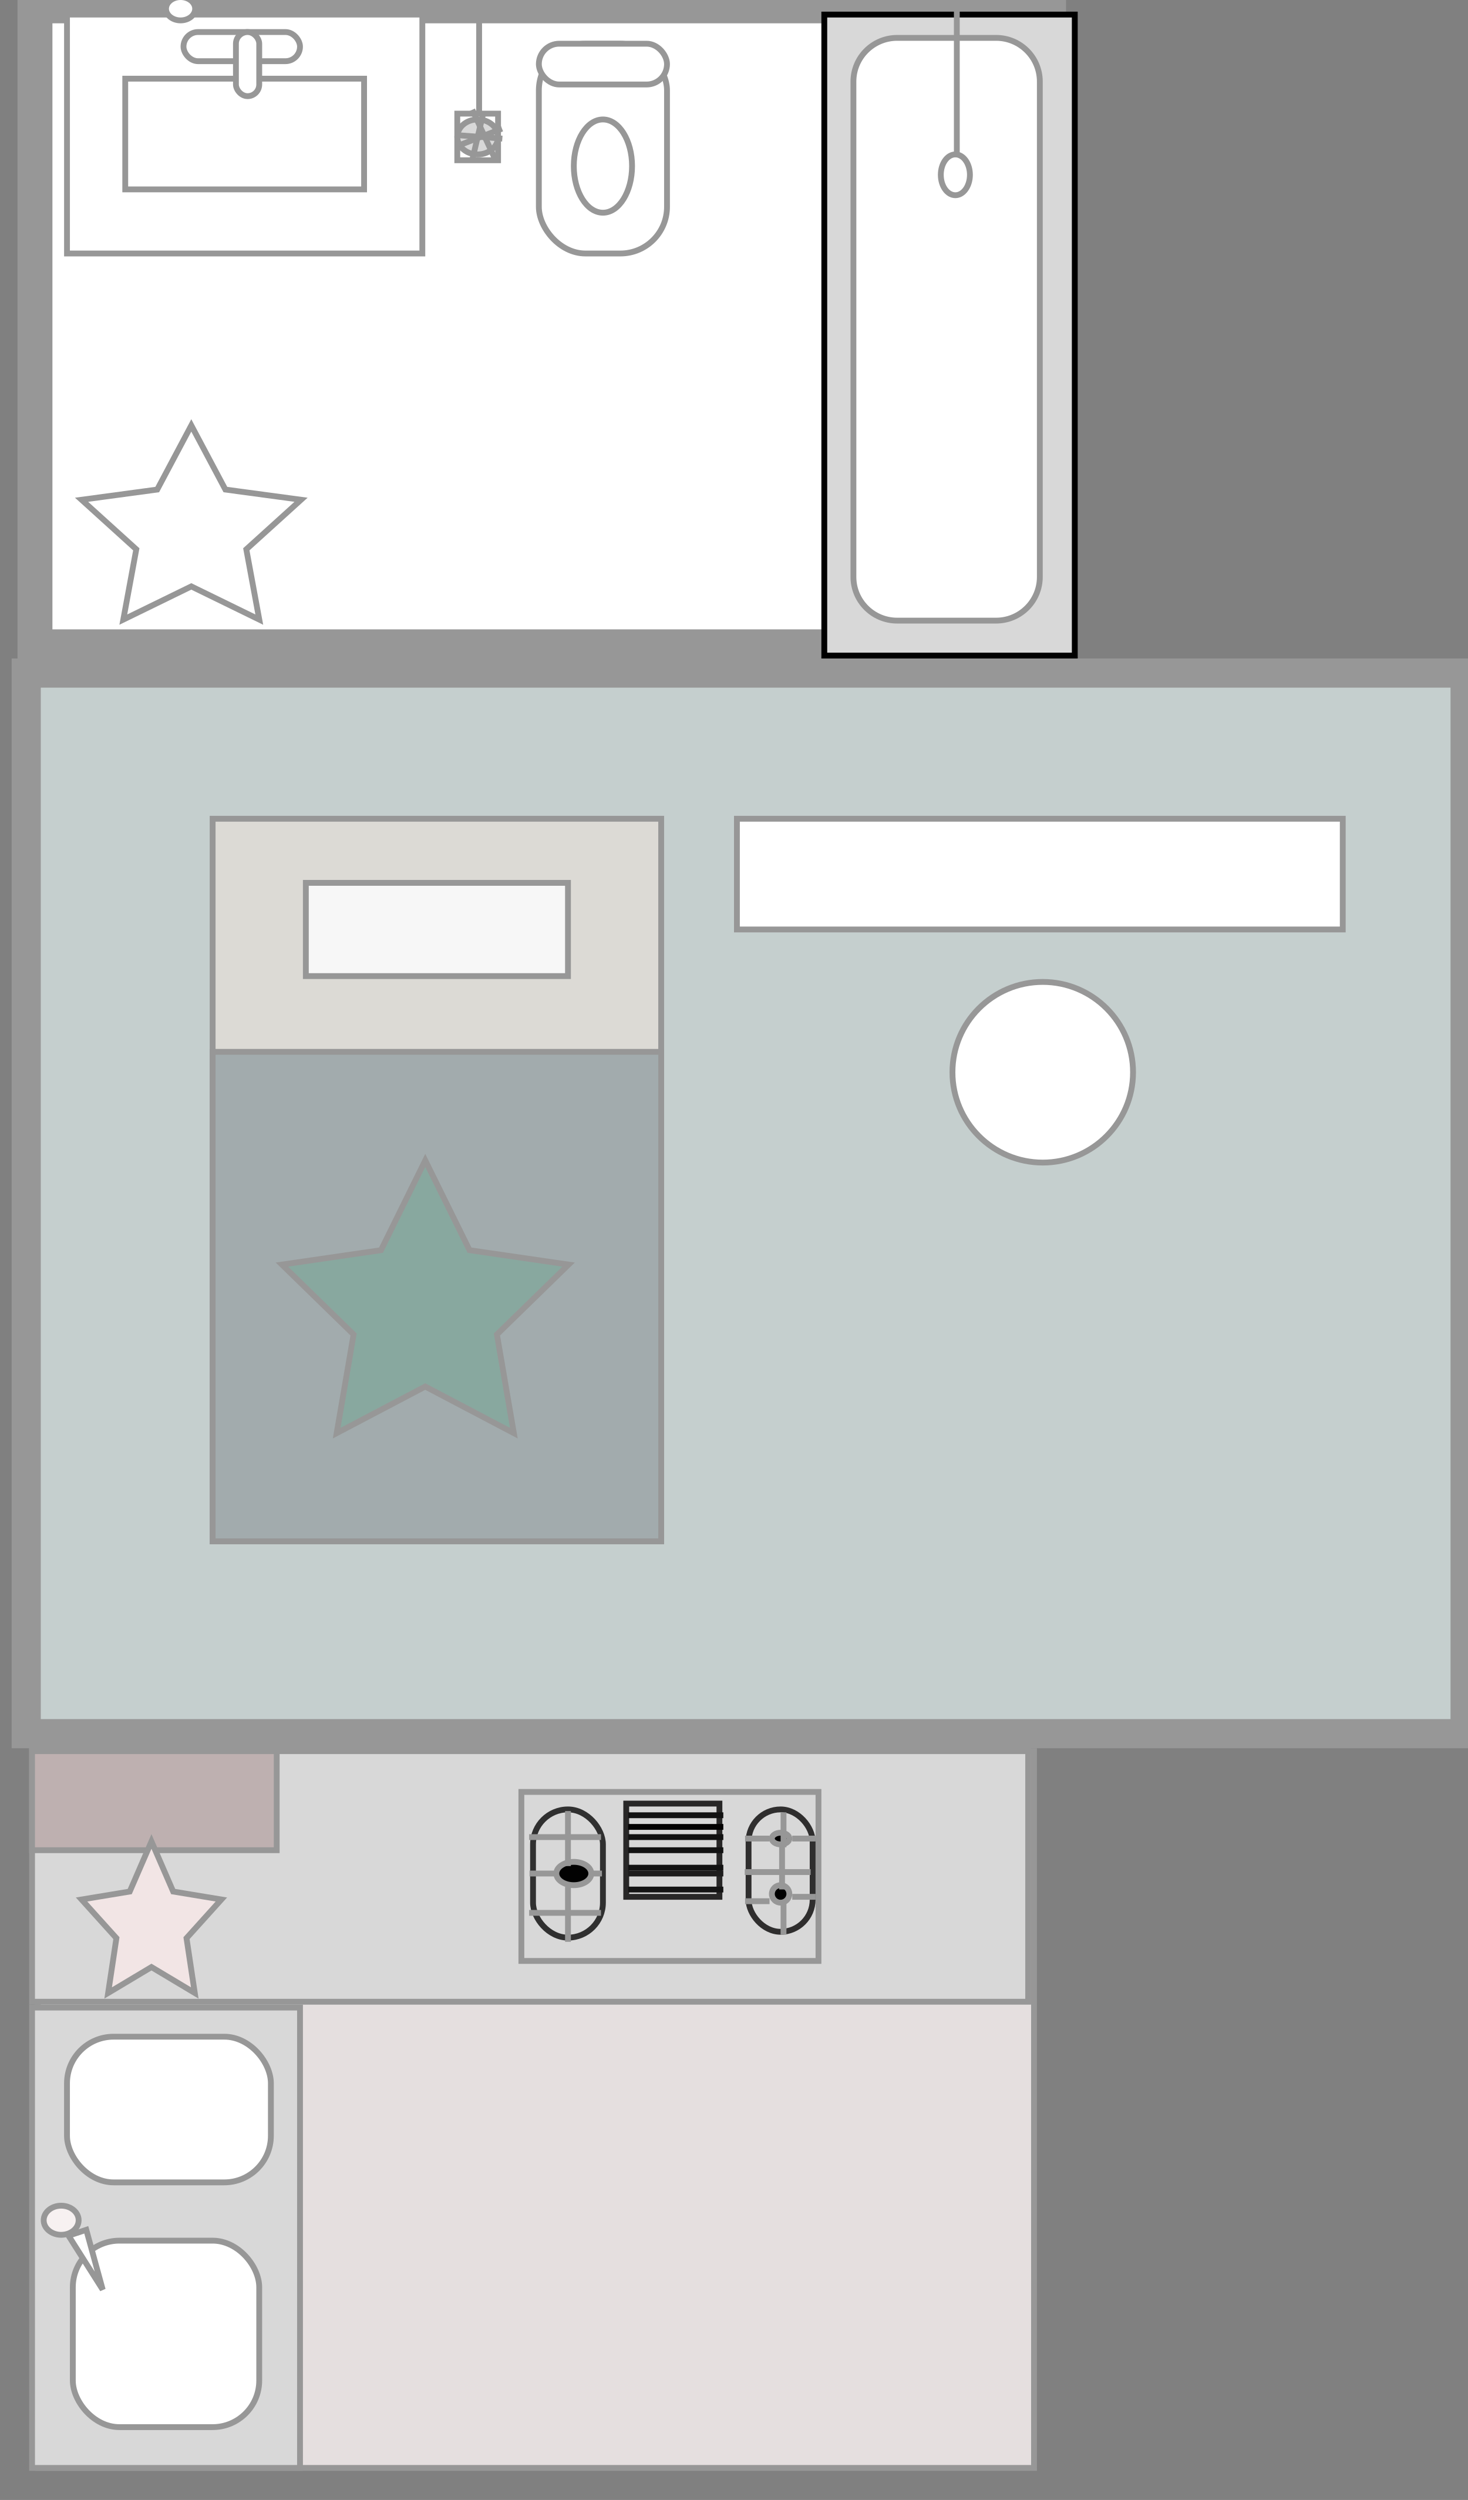 <?xml version="1.0" encoding="UTF-8"?>
<svg width="252px" height="429px" viewBox="0 0 252 429" version="1.1" xmlns="http://www.w3.org/2000/svg" xmlns:xlink="http://www.w3.org/1999/xlink">
    <rect x="0" y="0" width="252" height="429" fill="#808080" stroke="none"/>
    <!-- Generator: Sketch 64 (93537) - https://sketch.com -->
    <title>Slice</title>
    <desc>Created with Sketch.</desc>
    <g id="Page-1" stroke="none" stroke-width="1" fill="none" fill-rule="evenodd">
        <g id="studio_1" transform="translate(4, -1)">
            <rect id="Rectangle" stroke="#979797" stroke-width="5" fill="#C5CFCE" fill-rule="nonzero" x="0.5" y="116.5" width="247" height="182"></rect>
            <rect id="Rectangle" stroke="#979797" fill="#DCDAD5" fill-rule="nonzero" x="32.5" y="141.5" width="77" height="124"></rect>
            <rect id="Rectangle" stroke="#979797" fill="#F7F7F7" fill-rule="nonzero" x="48.5" y="152.5" width="45" height="16"></rect>
            <rect id="Rectangle" stroke="#979797" fill="#A2ABAD" fill-rule="nonzero" x="32.5" y="181.5" width="77" height="84"></rect>
            <rect id="Rectangle" stroke="#979797" fill="#FFFFFF" fill-rule="nonzero" x="122.5" y="141.5" width="104" height="19"></rect>
            <circle id="Oval" stroke="#979797" fill="#FFFFFF" fill-rule="nonzero" cx="175" cy="185" r="15.5"></circle>
            <rect id="Rectangle" stroke="#979797" stroke-width="6" fill="#FFFFFF" fill-rule="nonzero" x="2" y="2" width="174" height="110"></rect>
            <line x1="78.25" y1="3.29" x2="78.25" y2="20.71" id="Line-4" stroke="#979797" stroke-linecap="square"></line>
            <rect id="Rectangle" stroke="#979797" fill="#FFFFFF" fill-rule="nonzero" x="88.5" y="8.5" width="22" height="36" rx="8"></rect>
            <ellipse id="Oval" stroke="#979797" fill="#FFFFFF" fill-rule="nonzero" cx="99.5" cy="29.5" rx="5" ry="8"></ellipse>
            <rect id="Rectangle" stroke="#979797" fill="#FFFFFF" fill-rule="nonzero" x="88.5" y="8.5" width="22" height="7" rx="3.5"></rect>
            <ellipse id="Oval" stroke="#979797" fill="#D8D8D8" fill-rule="nonzero" cx="38.5" cy="10" rx="2" ry="1.5"></ellipse>
            <rect id="Rectangle" stroke="#000000" fill="#D8D8D8" fill-rule="nonzero" x="137.5" y="3.5" width="43" height="110"></rect>
            <line x1="38.25" y1="3.289" x2="38.25" y2="13.711" id="Line-2" stroke="#979797" stroke-linecap="square"></line>
            <rect id="Rectangle" stroke="#979797" fill="#FFFFFF" fill-rule="nonzero" x="7.5" y="3.5" width="61" height="41"></rect>
            <rect id="Rectangle-2" stroke="#979797" fill="#FFFFFF" fill-rule="nonzero" x="17.5" y="14.5" width="41" height="19"></rect>
            <path d="M167,7.5 L150,7.5 C147.929,7.5 146.054,8.339 144.697,9.697 C143.339,11.054 142.5,12.929 142.5,15 L142.5,100 C142.5,102.071 143.339,103.946 144.697,105.303 C146.054,106.661 147.929,107.5 150,107.5 L167,107.5 C169.071,107.5 170.946,106.661 172.303,105.303 C173.661,103.946 174.5,102.071 174.5,100 L174.5,15 C174.5,12.929 173.661,11.054 172.303,9.697 C170.946,8.339 169.071,7.5 167,7.5 Z M27,0.5 C26.298,0.5 25.66,0.732 25.199,1.116 C24.774,1.47 24.5,1.956 24.5,2.5 C24.5,3.044 24.774,3.53 25.199,3.884 C25.66,4.268 26.298,4.5 27,4.5 C27.702,4.5 28.34,4.268 28.801,3.884 C29.226,3.53 29.5,3.044 29.5,2.5 C29.5,1.956 29.226,1.47 28.801,1.116 C28.34,0.732 27.702,0.5 27,0.5 Z" id="Rectangle-3" stroke="#979797" fill="#FFFFFF" fill-rule="nonzero"></path>
            <line x1="160.25" y1="3.286" x2="160.25" y2="26.714" id="Line-3" stroke="#979797" stroke-linecap="square"></line>
            <ellipse id="Oval" stroke="#979797" fill="#FFFFFF" fill-rule="nonzero" cx="160" cy="31" rx="2.5" ry="3.5"></ellipse>
            <rect id="Rectangle" stroke="#979797" fill="#FFFFFF" fill-rule="nonzero" x="27.5" y="6.5" width="20" height="5" rx="2.5"></rect>
            <rect id="Rectangle" stroke="#979797" fill="#FFFFFF" fill-rule="nonzero" x="36.5" y="6.5" width="4" height="11" rx="2"></rect>
            <rect id="Rectangle" stroke="#979797" fill="#FFFFFF" fill-rule="nonzero" x="74.5" y="20.5" width="7" height="8"></rect>
            <ellipse id="Oval" stroke="#979797" fill="#D8D8D8" fill-rule="nonzero" cx="78" cy="24.5" rx="3.5" ry="3"></ellipse>
            <line x1="75.269" y1="24.25" x2="81.731" y2="24.75" id="Line-5" stroke="#979797" stroke-linecap="square"></line>
            <line x1="77.286" y1="20.286" x2="80.714" y2="27.714" id="Line-6" stroke="#979797" stroke-linecap="square"></line>
            <line x1="77.25" y1="27.682" x2="78.75" y2="21.318" id="Line-7" stroke="#979797" stroke-linecap="square"></line>
            <line x1="75.292" y1="25.75" x2="81.708" y2="23.25" id="Line-8" stroke="#979797" stroke-linecap="square"></line>
            <rect id="Rectangle" stroke="#979797" fill="#E5DFDF" fill-rule="nonzero" x="2.5" y="301.5" width="171" height="123"></rect>
            <line x1="10.357" y1="384.294" x2="24.643" y2="393.706" id="Line" stroke="#979797" stroke-linecap="square"></line>
            <rect id="Rectangle" stroke="#979797" fill="#D8D8D8" fill-rule="nonzero" x="1.5" y="345.5" width="46" height="79"></rect>
            <rect id="Rectangle-2" stroke="#979797" fill="#FFFFFF" fill-rule="nonzero" x="7.5" y="350.5" width="35" height="25" rx="8"></rect>
            <rect id="Rectangle" stroke="#979797" fill="#FFFFFF" fill-rule="nonzero" x="8.5" y="385.5" width="32" height="32" rx="8"></rect>
            <path d="M6.5,379.5 C5.662,379.5 4.901,379.787 4.351,380.258 C3.83,380.704 3.5,381.317 3.5,382 C3.5,382.683 3.83,383.296 4.351,383.742 C4.901,384.213 5.662,384.5 6.5,384.5 C7.338,384.5 8.099,384.213 8.649,383.742 C9.17,383.296 9.5,382.683 9.5,382 C9.5,381.317 9.17,380.704 8.649,380.258 C8.099,379.787 7.338,379.5 6.5,379.5 Z" id="Oval-2" stroke="#979797" fill="#F7F1F1" fill-rule="nonzero"></path>
            <polygon id="Triangle" stroke="#979797" fill="#FFFFFF" fill-rule="nonzero" points="10.811 383.64 7.765 384.649 13.632 393.907"></polygon>
            <rect id="Rectangle" stroke="#979797" fill="#D8D8D8" fill-rule="nonzero" x="1.5" y="301.5" width="171" height="43"></rect>
            <rect id="Rectangle" stroke="#979797" fill="#D8D8D8" fill-rule="nonzero" x="103.5" y="311.5" width="16" height="16" rx="8"></rect>
            <rect id="Rectangle" stroke="#979797" fill="#D8D8D8" fill-rule="nonzero" x="85.5" y="308.5" width="51" height="29"></rect>
            <rect id="Rectangle" stroke="#282727" fill="#D8D8D8" fill-rule="nonzero" x="103.5" y="310.5" width="16" height="16"></rect>
            <line x1="104.333" y1="312.5" x2="119.667" y2="312.5" id="Line-3" stroke="#131313" stroke-linecap="square"></line>
            <line x1="104.333" y1="314.5" x2="119.667" y2="314.5" id="Line-4" stroke="#030202" stroke-linecap="square"></line>
            <line x1="104.333" y1="316.25" x2="119.667" y2="316.25" id="Line-5" stroke="#121212" stroke-linecap="square"></line>
            <line x1="104.333" y1="318.5" x2="119.667" y2="318.5" id="Line-6" stroke="#131313" stroke-linecap="square"></line>
            <line x1="104.333" y1="321.5" x2="119.667" y2="321.5" id="Line-7" stroke="#121212" stroke-linecap="square"></line>
            <line x1="104.333" y1="322.5" x2="119.667" y2="322.5" id="Line-8" stroke="#1E1D1D" stroke-linecap="square"></line>
            <line x1="104.333" y1="325.25" x2="119.667" y2="325.25" id="Line-9" stroke="#141414" stroke-linecap="square"></line>
            <rect id="Rectangle" stroke="#303030" fill="#D8D8D8" fill-rule="nonzero" x="87.5" y="311.5" width="12" height="22" rx="6"></rect>
            <rect id="Rectangle" stroke="#2F2E2E" fill="#D8D8D8" fill-rule="nonzero" x="124.5" y="311.5" width="11" height="21" rx="5.5"></rect>
            <ellipse id="Oval" stroke="#979797" fill="#000000" fill-rule="nonzero" cx="130" cy="316.5" rx="1.5" ry="1"></ellipse>
            <circle id="Oval" stroke="#979797" fill="#000000" fill-rule="nonzero" cx="130" cy="326" r="1.5"></circle>
            <ellipse id="Oval" stroke="#979797" fill="#020202" fill-rule="nonzero" cx="94.5" cy="322.5" rx="3" ry="2"></ellipse>
            <rect id="Rectangle" stroke="#979797" fill="#BEB0B0" fill-rule="nonzero" x="1.5" y="301.5" width="42" height="17"></rect>
            <line x1="87.333" y1="316.25" x2="98.667" y2="316.25" id="Line-10" stroke="#979797" stroke-linecap="square"></line>
            <line x1="87.333" y1="329.25" x2="98.667" y2="329.25" id="Line-11" stroke="#979797" stroke-linecap="square"></line>
            <line x1="93.5" y1="312.281" x2="93.5" y2="320.719" id="Line-12" stroke="#979797" stroke-linecap="square"></line>
            <line x1="93.5" y1="325.281" x2="93.5" y2="333.719" id="Line-13" stroke="#979797" stroke-linecap="square"></line>
            <line x1="87.4" y1="322.5" x2="90.6" y2="322.5" id="Line-14" stroke="#979797" stroke-linecap="square"></line>
            <line x1="98.167" y1="322.5" x2="98.833" y2="322.5" id="Line-15" stroke="#979797" stroke-linecap="square"></line>
            <line x1="124.4" y1="316.5" x2="127.6" y2="316.5" id="Line-16" stroke="#979797" stroke-linecap="square"></line>
            <line x1="124.4" y1="327.25" x2="127.6" y2="327.25" id="Line-18" stroke="#979797" stroke-linecap="square"></line>
            <line x1="130.25" y1="318.269" x2="130.25" y2="324.731" id="Line-21" stroke="#979797" stroke-linecap="square"></line>
            <line x1="124.344" y1="322.25" x2="134.656" y2="322.25" id="Line-23" stroke="#979797" stroke-linecap="square"></line>
            <line x1="130.5" y1="312.5" x2="130.5" y2="317.5" id="Line-19" stroke="#979797" stroke-linecap="square"></line>
            <line x1="130.5" y1="327.5" x2="130.5" y2="332.5" id="Line-20" stroke="#979797" stroke-linecap="square"></line>
            <line x1="132.5" y1="316.5" x2="135.5" y2="316.5" id="Line-22" stroke="#979797" stroke-linecap="square"></line>
            <line x1="132.5" y1="326.5" x2="135.5" y2="326.5" id="Line-24" stroke="#979797" stroke-linecap="square"></line>
        </g>
        <path d="M73,199.13 L65.397,214.535 L48.396,217.006 L60.698,228.997 L57.794,245.929 L73,237.935 L88.206,245.929 L85.302,228.997 L97.604,217.006 L80.603,214.535 L73,199.13 Z" id="Star" stroke="#979797" fill="#88A89F"></path>
        <polygon id="Star" stroke="#979797" fill="#FFFFFF" fill-rule="nonzero" points="32.839 73 26.988 84.008 14 85.76 23.395 94.264 21.167 106.326 32.839 100.628 44.51 106.326 42.282 94.264 51.677 85.76 38.689 84.008"></polygon>
        <polygon id="Star" stroke="#979797" fill="#F2E5E5" fill-rule="nonzero" points="26 316 22.271 324.592 14 325.958 19.982 332.589 18.563 342 26 337.554 33.437 342 32.018 332.589 38 325.958 29.729 324.592"></polygon>
    </g>
</svg>